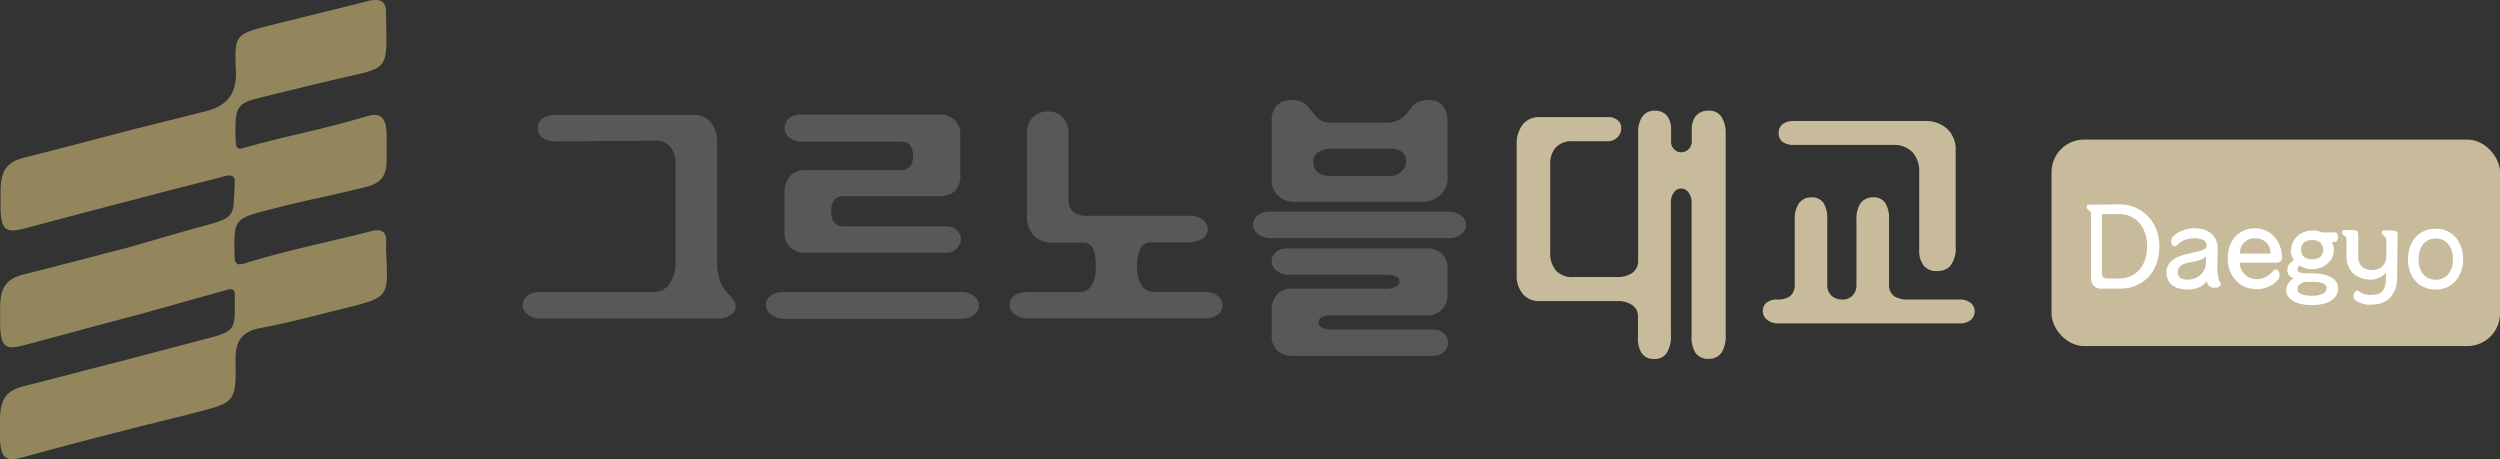 <svg xmlns="http://www.w3.org/2000/svg" viewBox="0 0 287.97 52.87"><rect x="0" y="0" width="287.97" height="52.87" fill="#333333" stroke="none"/><defs><style>.cls-1{fill:#94865c;}.cls-2{fill:#595757;}.cls-3{fill:#c8bb9b;}.cls-4{fill:#fff;}</style></defs><g id="레이어_2" data-name="레이어 2"><g id="레이어_1-2" data-name="레이어 1"><path class="cls-1" d="M44.47,28.58a4.34,4.34,0,0,1,0-.51c.13-1.31-.42-1.78-1.76-1.43C37.84,27.9,33,28.82,28,30.4l-.13,0c-.84.26-.84-.63-.84-.63h0c-.1-4.46-.21-4.55,4-5.62,4.95-1.27,5.93-1.34,10.9-2.56,2-.47,2.66-1.28,2.6-3.49,0-.94,0-1.81,0-2.71-.05-1.88-.71-2.48-2.27-2-5.87,1.72-7.9,1.94-13.83,3.54-.53.14-1.22.55-1.27-.52-.15-3.72,0-4.41,2.2-5,3.28-.83,6.57-1.62,9.87-2.4C44.8,7.73,44.59,8.2,44.47,2a1,1,0,0,1,0-.25C44.58,0,43.7-.21,42.27.15c-3.61.93-7.25,1.79-10.86,2.7C27.09,3.93,27,3.93,27.17,8.14c.1,2.56-.87,4-3.45,4.67-2.38.59-5.15,1.3-8,2-4.53,1.18-9.29,2.43-13,3.37-2,.5-2.59,1.59-2.65,3.58,0,.79,0,1.72,0,2.56.14,2.3.76,2.5,2.73,2,3.8-1,8.38-2.23,12.92-3.39,3.68-1,7.33-1.88,10.51-2.72,0,0,.69-.07.81.44,0,1.06-.09,2.11-.13,2.82-.08,1.64-1.07,1.91-3.46,2.56-1.62.43-5.1,1.44-8.53,2.44-4.29,1.11-8.71,2.27-12.25,3.16-2,.5-2.59,1.59-2.65,3.58,0,.79,0,1.72,0,2.56.14,2.3.76,2.51,2.73,2,3.8-1,8.38-2.28,12.92-3.45,4.11-1.15,8-2.24,10.71-3,0,0,.67-.14.67.51,0,4.41.29,4.27-3.94,5.36L14,41.59h0c-4,1-8,2.09-11.3,2.91C.65,45,.07,46.1,0,48.09c0,.79,0,1.73,0,2.56.14,2.3.76,2.51,2.73,2C6.1,51.71,10,50.69,14,49.67c2.91-.76,5.78-1.44,8.31-2.09,4.84-1.25,4.91-1.22,4.82-6.23,0-2.12.77-3.19,2.95-3.58,3.18-.59,6.27-1.43,9.38-2.2,5.6-1.38,5.24-1.31,5-7"/><path class="cls-2" d="M60.7,34.09a2.28,2.28,0,0,1,1.5-.45H75.38a2.13,2.13,0,0,0,1.83-1.13,4,4,0,0,0,.6-2.15V19.05a3.28,3.28,0,0,0-.49-2,2.08,2.08,0,0,0-1.84-.84L64,16.29a2.44,2.44,0,0,1-1.48-.39,1.41,1.41,0,0,1,0-2.28A2.52,2.52,0,0,1,64,13.23H79.84a2.5,2.5,0,0,1,2.08.9,3.9,3.9,0,0,1,.69,2.48V30.1a6.36,6.36,0,0,0,.46,2.61,5.65,5.65,0,0,0,1,1.32l.3.31c.11.18.2.32.27.45a1.25,1.25,0,0,1,.11.52,1.13,1.13,0,0,1-.54.93,2.2,2.2,0,0,1-1.43.45H62.31a2.42,2.42,0,0,1-1.54-.48,1.36,1.36,0,0,1-.57-1.09,1.3,1.3,0,0,1,.5-1"/><path class="cls-2" d="M112.21,36.24a2.07,2.07,0,0,1-1.42.48H90.33a2.35,2.35,0,0,1-1.51-.48,1.42,1.42,0,0,1-.6-1.12,1.26,1.26,0,0,1,.49-1,2.34,2.34,0,0,1,1.54-.48h20.48a2.21,2.21,0,0,1,1.48.48,1.32,1.32,0,0,1,.55,1.06,1.27,1.27,0,0,1-.55,1.06m-2-7.62a1.54,1.54,0,0,1-1.18.49H92.79A2.35,2.35,0,0,1,91,28.46a2.31,2.31,0,0,1-.64-1.73v-4.6A2.75,2.75,0,0,1,91,20.3a2.2,2.2,0,0,1,1.72-.7h10.93a1.5,1.5,0,0,0,1.1-.36,1.69,1.69,0,0,0,.41-1.28,1.81,1.81,0,0,0-.39-1.32,1.6,1.6,0,0,0-1.12-.32H92.33a2.12,2.12,0,0,1-1.43-.49,1.3,1.3,0,0,1-.52-1,1.56,1.56,0,0,1,.52-1.22,2.24,2.24,0,0,1,1.4-.42h15.78a2.71,2.71,0,0,1,1.83.58,2.23,2.23,0,0,1,.71,1.8v4.5A2.53,2.53,0,0,1,110,22a2.5,2.5,0,0,1-1.79.6H97.28a1.51,1.51,0,0,0-1.15.39,2.05,2.05,0,0,0-.38,1.38,1.88,1.88,0,0,0,.38,1.32,1.51,1.51,0,0,0,1.15.38H109a1.85,1.85,0,0,1,1.21.42,1.48,1.48,0,0,1,.47,1.1,1.39,1.39,0,0,1-.47,1"/><path class="cls-2" d="M118.93,13.55a2.35,2.35,0,0,1,1.83-.7,2.12,2.12,0,0,1,1.72.74,2.54,2.54,0,0,1,.61,1.76v7.56a1.86,1.86,0,0,0,.57,1.54,2.64,2.64,0,0,0,1.65.41h11.75a2.64,2.64,0,0,1,1.37.36,1.35,1.35,0,0,1,.68,1.15,1.24,1.24,0,0,1-.71,1.16,3.15,3.15,0,0,1-1.67.39h-4.11a1.35,1.35,0,0,0-1.29.77,4.58,4.58,0,0,0-.35,2,4,4,0,0,0,.49,2.16,1.73,1.73,0,0,0,1.53.77h5.78a2.3,2.3,0,0,1,1.51.48,1.31,1.31,0,0,1,0,2.12,2.19,2.19,0,0,1-1.43.45H118.4a2.37,2.37,0,0,1-1.53-.48,1.37,1.37,0,0,1-.58-1.09,1.32,1.32,0,0,1,.49-1,2.32,2.32,0,0,1,1.51-.45h5.89a1.74,1.74,0,0,0,1.56-.74,4,4,0,0,0,.47-2.19,5.42,5.42,0,0,0-.25-2,1.24,1.24,0,0,0-1.26-.77h-3.45a2.87,2.87,0,0,1-2.19-.84,3.13,3.13,0,0,1-.77-2.25V15.42a2.59,2.59,0,0,1,.64-1.87"/><path class="cls-2" d="M144.83,24.83a2.32,2.32,0,0,1,1.51-.45h20.49a2.25,2.25,0,0,1,1.5.48,1.28,1.28,0,0,1,0,2.1,2.06,2.06,0,0,1-1.42.47H146.45a2.42,2.42,0,0,1-1.54-.47,1.43,1.43,0,0,1-.57-1.1,1.29,1.29,0,0,1,.49-1M147,12.21a2.41,2.41,0,0,1,1.92-.68,2.29,2.29,0,0,1,1.39.42,5.54,5.54,0,0,1,.85.93,4.75,4.75,0,0,0,.8.87,2.11,2.11,0,0,0,1.28.38h6.66a2.54,2.54,0,0,0,1.31-.38,3.1,3.1,0,0,0,.85-.68l.27-.35a3.69,3.69,0,0,1,.8-.87,3,3,0,0,1,1.48-.32,2,2,0,0,1,1.56.61,2.94,2.94,0,0,1,.57,2v6.4a2.58,2.58,0,0,1-.84,1.93,3,3,0,0,1-2.06.77H149.16a2.69,2.69,0,0,1-2.06-.8,2.63,2.63,0,0,1-.62-1.77V14a2.66,2.66,0,0,1,.52-1.79M147,29a2.26,2.26,0,0,1,1.4-.39h15.8a2.72,2.72,0,0,1,1.83.55,2.15,2.15,0,0,1,.71,1.8v2.83a2.54,2.54,0,0,1-.68,1.92,2.43,2.43,0,0,1-1.78.61H153.41a2.28,2.28,0,0,0-1.15.23.64.64,0,0,0-.39.61.65.65,0,0,0,.39.55,2,2,0,0,0,1.12.25h11.75a1.69,1.69,0,0,1,1.2.45,1.45,1.45,0,0,1,.47,1.1,1.28,1.28,0,0,1-.47,1,1.53,1.53,0,0,1-1.18.48H148.89a2.41,2.41,0,0,1-1.79-.64,2.32,2.32,0,0,1-.62-1.73v-2.8a2.74,2.74,0,0,1,.58-1.86,2.21,2.21,0,0,1,1.75-.71H159.7a2.16,2.16,0,0,0,1.1-.25.62.62,0,0,0,0-1.16,2.59,2.59,0,0,0-1.13-.19H148.42a2.09,2.09,0,0,1-1.42-.52,1.27,1.27,0,0,1-.52-1A1.42,1.42,0,0,1,147,29m4.79-9.16a2.2,2.2,0,0,0,1.42.42h6.85a1.84,1.84,0,0,0,1.42-.55,1.56,1.56,0,0,0,.47-1.16,1.28,1.28,0,0,0-.47-1.06,2.13,2.13,0,0,0-1.31-.35H153.3a2.44,2.44,0,0,0-1.51.42,1.3,1.3,0,0,0-.52,1.09,1.52,1.52,0,0,0,.52,1.19"/><path class="cls-3" d="M196.85,12.75a1.87,1.87,0,0,0-1.56.66,2.74,2.74,0,0,0-.42,1.67v1.13a1.23,1.23,0,0,1-1.24,1.33,1,1,0,0,1-.73-.29,1.2,1.2,0,0,1-.41-1V14.91a2.4,2.4,0,0,0-.44-1.53,1.73,1.73,0,0,0-1.45-.63,1.67,1.67,0,0,0-1.5.8,3.37,3.37,0,0,0-.41,1.79V30a1.62,1.62,0,0,1-.74,1.48,3,3,0,0,1-1.78.43h-4.9a2.53,2.53,0,0,1-2-.7,3,3,0,0,1-.7-2.15V18.93a2.81,2.81,0,0,1,.59-1.89,2.44,2.44,0,0,1,1.95-.77h4a1.55,1.55,0,0,0,1.2-.45,1.37,1.37,0,0,0,.43-1.07,1.08,1.08,0,0,0-.4-.9,1.56,1.56,0,0,0-1.09-.36h-7.93a2.37,2.37,0,0,0-1.95.89,3.62,3.62,0,0,0-.67,2.28v15a3.27,3.27,0,0,0,.7,2.19,2.38,2.38,0,0,0,1.89.83h9a2.89,2.89,0,0,1,1.67.43,1.49,1.49,0,0,1,.71,1.29v2.36a3.45,3.45,0,0,0,.38,1.85,1.66,1.66,0,0,0,1.53.74,1.57,1.57,0,0,0,1.45-.77,3.53,3.53,0,0,0,.44-1.94V23.38a1.87,1.87,0,0,1,.37-1.25,1,1,0,0,1,.83-.41,1.05,1.05,0,0,1,.8.41,1.9,1.9,0,0,1,.38,1.25V38.74a3.42,3.42,0,0,0,.42,1.86,1.72,1.72,0,0,0,1.56.73,1.7,1.7,0,0,0,1.51-.77,3.59,3.59,0,0,0,.44-1.94V15.43a3.54,3.54,0,0,0-.47-1.95,1.66,1.66,0,0,0-1.48-.73"/><path class="cls-3" d="M205.34,16.34a2,2,0,0,0,1.29.35H218a3,3,0,0,1,2.38.93,3.38,3.38,0,0,1,.69,2.25v8.86a2.78,2.78,0,0,0,.57,1.93,1.82,1.82,0,0,0,1.41.56,2,2,0,0,0,1.57-.56,3.28,3.28,0,0,0,.65-2.32v-11a3.26,3.26,0,0,0-1-2.52,3.67,3.67,0,0,0-2.55-.88H206.6a2,2,0,0,0-1.25.35,1.2,1.2,0,0,0-.47,1,1.27,1.27,0,0,0,.46,1.07"/><path class="cls-3" d="M227,34.89a2,2,0,0,0-1.26-.39h-6a2.76,2.76,0,0,1-1.47-.33,1.57,1.57,0,0,1-.68-1.42V25.26a3.27,3.27,0,0,0-.41-1.85,1.56,1.56,0,0,0-1.39-.68,1.79,1.79,0,0,0-1.48.67,3.26,3.26,0,0,0-.47,1.86v7.52a1.66,1.66,0,0,1-.49,1.3,1.52,1.52,0,0,1-1.12.42,1.83,1.83,0,0,1-1.21-.39,1.65,1.65,0,0,1-.54-1.3V25.26a3.38,3.38,0,0,0-.41-1.85,1.59,1.59,0,0,0-1.4-.68,1.72,1.72,0,0,0-1.44.67,3.11,3.11,0,0,0-.5,1.86v7.49a1.68,1.68,0,0,1-.49,1.33,2.32,2.32,0,0,1-1.52.42,1.81,1.81,0,0,0-1.26.39,1.17,1.17,0,0,0-.4.94,1.23,1.23,0,0,0,.49,1,1.93,1.93,0,0,0,1.31.42h20.93a1.8,1.8,0,0,0,1.2-.38,1.28,1.28,0,0,0,.47-1,1.25,1.25,0,0,0-.49-1"/><rect class="cls-3" x="236.31" y="16.08" width="51.66" height="23.78" rx="3.75"/><path class="cls-4" d="M244.13,23.54a4.62,4.62,0,0,1,1.8.35,4.49,4.49,0,0,1,1.46,1,4.75,4.75,0,0,1,1,1.55,5.43,5.43,0,0,1,.34,2,5.7,5.7,0,0,1-.32,1.93,4.58,4.58,0,0,1-.92,1.52,4.35,4.35,0,0,1-1.45,1,4.67,4.67,0,0,1-1.86.36H242a1.13,1.13,0,0,1-1.14-1.14V24.54a.42.42,0,0,0-.1-.2l-.17-.13-.16-.13a.31.31,0,0,1-.07-.22c0-.16,0-.26.16-.28a1.27,1.27,0,0,1,.34,0Zm-1.37,8.54h1.37a3.1,3.1,0,0,0,1.29-.26,3.19,3.19,0,0,0,1-.74,3.55,3.55,0,0,0,.66-1.16,4.53,4.53,0,0,0,.24-1.52,4.62,4.62,0,0,0-.23-1.52,3.23,3.23,0,0,0-.66-1.18,2.87,2.87,0,0,0-1-.77,3.18,3.18,0,0,0-1.32-.27h-2V31.5a.51.51,0,0,0,.17.44.64.64,0,0,0,.45.14"/><path class="cls-4" d="M255.41,30.82v.31a3.87,3.87,0,0,0,.05.45,4.8,4.8,0,0,0,.09.5,2.49,2.49,0,0,0,.21.51q.15.22-.18.45a.87.87,0,0,1-.24.1l-.28,0a.79.79,0,0,1-.22,0,.71.71,0,0,1-.26-.13.82.82,0,0,1-.25-.24,1.07,1.07,0,0,1-.14-.38,2,2,0,0,1-.94.73,3.4,3.4,0,0,1-1.23.23,3.6,3.6,0,0,1-1-.12,2.18,2.18,0,0,1-.77-.35,1.67,1.67,0,0,1-.51-.61,1.94,1.94,0,0,1-.18-.86,1.65,1.65,0,0,1,.34-1.09,2.52,2.52,0,0,1,.84-.66,4.74,4.74,0,0,1,1.08-.37L253,29a4.69,4.69,0,0,0,.84-.26.49.49,0,0,0,.34-.45.69.69,0,0,0-.42-.65,2.34,2.34,0,0,0-1-.2,3.17,3.17,0,0,0-1.08.2,2.53,2.53,0,0,0-.89.57.37.37,0,0,1-.31.15.35.35,0,0,1-.25-.12.83.83,0,0,1-.13-.49.85.85,0,0,1,.15-.47,3.27,3.27,0,0,1,1.14-.72,3.71,3.71,0,0,1,1.37-.27,3.8,3.8,0,0,1,1,.13,2.51,2.51,0,0,1,.87.42,2.21,2.21,0,0,1,.6.75,2.44,2.44,0,0,1,.23,1.09ZM252,32.21a2.21,2.21,0,0,0,.76-.13,2.18,2.18,0,0,0,.69-.4,2.08,2.08,0,0,0,.66-1.55v-.58a1.62,1.62,0,0,1-.59.36c-.22.08-.45.14-.68.2l-.72.14a2.6,2.6,0,0,0-.63.19,1.14,1.14,0,0,0-.45.35.94.94,0,0,0-.18.61.74.74,0,0,0,.27.59,1.32,1.32,0,0,0,.87.22"/><path class="cls-4" d="M259.91,33.3a3.44,3.44,0,0,1-1.34-.26,3,3,0,0,1-1-.72,3.3,3.3,0,0,1-.71-1.12,3.82,3.82,0,0,1-.25-1.42,4.34,4.34,0,0,1,.21-1.38,3.38,3.38,0,0,1,.62-1.1,2.64,2.64,0,0,1,1-.72,3.06,3.06,0,0,1,3.59.75,3.42,3.42,0,0,1,.6,1.05,3.82,3.82,0,0,1,.23,1.21.6.6,0,0,1-.18.52.71.71,0,0,1-.44.15h-4.23a1.8,1.8,0,0,0,.59,1.38,1.86,1.86,0,0,0,.63.39,2.13,2.13,0,0,0,.76.13,2.48,2.48,0,0,0,1.1-.31,2.27,2.27,0,0,0,.4-.29l.35-.34a.42.42,0,0,1,.23-.17.32.32,0,0,1,.28.06.6.6,0,0,1,.16.22,1.27,1.27,0,0,1,.06.28,2.64,2.64,0,0,1,0,.29.63.63,0,0,1-.09.22,2.62,2.62,0,0,1-.44.44,2.89,2.89,0,0,1-.56.38,3.07,3.07,0,0,1-.7.26,2.86,2.86,0,0,1-.77.1m1.52-4.09a1.67,1.67,0,0,0-.5-1.3,1.85,1.85,0,0,0-1.27-.46,1.66,1.66,0,0,0-1.25.48,1.7,1.7,0,0,0-.48,1.28Z"/><path class="cls-4" d="M263.92,28.79a2,2,0,0,1,.19-.88,2.32,2.32,0,0,1,.53-.71,2.61,2.61,0,0,1,.79-.48,2.77,2.77,0,0,1,1-.17,2.63,2.63,0,0,1,1.07.22H269a.27.27,0,0,1,.22.17.65.65,0,0,1,.1.36.75.75,0,0,1-.1.38c-.06.13-.14.19-.22.19h-.39a2,2,0,0,1,.22.92,2.13,2.13,0,0,1-.19.87,2.19,2.19,0,0,1-.54.7,2.79,2.79,0,0,1-.8.48,2.75,2.75,0,0,1-.95.17,2.59,2.59,0,0,1-1.47-.43.75.75,0,0,0-.15.2.56.56,0,0,0-.07.26.36.36,0,0,0,.06.2.38.38,0,0,0,.24.15,2.49,2.49,0,0,0,.52.09q.35,0,.93,0a5.65,5.65,0,0,1,1.11.11,3.28,3.28,0,0,1,.93.31,1.91,1.91,0,0,1,.63.52,1.12,1.12,0,0,1,.24.72,1.61,1.61,0,0,1-.28,1,2.06,2.06,0,0,1-.73.61,3.63,3.63,0,0,1-1,.31,6.2,6.2,0,0,1-1.05.09,5.49,5.49,0,0,1-1.08-.11,3.31,3.31,0,0,1-.92-.31,1.86,1.86,0,0,1-.66-.53,1.2,1.2,0,0,1-.25-.76,1.41,1.41,0,0,1,.25-.83,2.11,2.11,0,0,1,.59-.53,1.53,1.53,0,0,1-.5-.36.85.85,0,0,1-.21-.61,1.05,1.05,0,0,1,.23-.7,2.33,2.33,0,0,1,.48-.42l.07,0a2,2,0,0,1-.4-1.22m4.15,4.38c0-.2-.14-.36-.4-.49a2.54,2.54,0,0,0-1.09-.19h-1.1a2.85,2.85,0,0,0-.54.32.6.6,0,0,0-.24.49.62.62,0,0,0,.39.58,3.3,3.3,0,0,0,1.36.2,2.45,2.45,0,0,0,1.2-.24.73.73,0,0,0,.42-.67m-2.95-4.38a1.16,1.16,0,0,0,.1.51,1,1,0,0,0,.29.34,1,1,0,0,0,.4.19,1.86,1.86,0,0,0,.48.06,1.84,1.84,0,0,0,.47-.06,1.15,1.15,0,0,0,.42-.19,1.19,1.19,0,0,0,.28-.34,1.16,1.16,0,0,0,.11-.51,1.13,1.13,0,0,0-.11-.51,1,1,0,0,0-.7-.55,1.84,1.84,0,0,0-.47-.06,1.86,1.86,0,0,0-.48.06,1,1,0,0,0-.4.19.94.94,0,0,0-.29.36,1.13,1.13,0,0,0-.1.51"/><path class="cls-4" d="M276.12,32a3.71,3.71,0,0,1-.21,1.29,2.79,2.79,0,0,1-.6,1,2.75,2.75,0,0,1-.95.6,3.51,3.51,0,0,1-1.2.2,3.48,3.48,0,0,1-.55,0,3.16,3.16,0,0,1-.55-.14,3.26,3.26,0,0,1-.5-.21,1.53,1.53,0,0,1-.36-.27.54.54,0,0,1-.09-.39.76.76,0,0,1,.19-.5.28.28,0,0,1,.22-.1.27.27,0,0,1,.22.09.71.71,0,0,0,.27.18,3.54,3.54,0,0,0,.39.14,3.14,3.14,0,0,0,.4.08,1.38,1.38,0,0,0,.31,0,3.28,3.28,0,0,0,.75-.09,1.3,1.3,0,0,0,.54-.31,1.54,1.54,0,0,0,.32-.61,3.35,3.35,0,0,0,.11-.92v-.65a1.24,1.24,0,0,1-.32.33,1.79,1.79,0,0,1-.42.25,2.85,2.85,0,0,1-.46.17,1.82,1.82,0,0,1-.44.07,3,3,0,0,1-2.16-.74,2.73,2.73,0,0,1-.74-2v-2a.42.42,0,0,0-.1-.2l-.17-.13-.16-.13a.31.31,0,0,1-.07-.22c0-.16,0-.26.16-.28a1.27,1.27,0,0,1,.34,0H271c.25,0,.42,0,.5.14a.61.61,0,0,1,.14.44v2.4a2,2,0,0,0,.12.75,1.49,1.49,0,0,0,.35.51,1.23,1.23,0,0,0,.52.27,2.18,2.18,0,0,0,.63.09,2,2,0,0,0,.54-.08,1.35,1.35,0,0,0,.48-.24,1.57,1.57,0,0,0,.38-.43,1.81,1.81,0,0,0,.21-.62v-2.2a.37.37,0,0,0-.09-.22l-.17-.14-.17-.14a.27.27,0,0,1-.08-.21c0-.16.06-.26.17-.28a1.22,1.22,0,0,1,.34,0h.67c.52,0,.73.19.63.58Z"/><path class="cls-4" d="M280.55,33.35a3,3,0,0,1-1.35-.28,2.7,2.7,0,0,1-1-.75,3,3,0,0,1-.62-1.12,4.23,4.23,0,0,1-.21-1.34,4.16,4.16,0,0,1,.21-1.33,3.34,3.34,0,0,1,.61-1.13,2.72,2.72,0,0,1,1-.76,3.1,3.1,0,0,1,1.37-.29,3.21,3.21,0,0,1,1.34.28,2.92,2.92,0,0,1,1,.76,3.46,3.46,0,0,1,.61,1.12,4.34,4.34,0,0,1,.22,1.35,4.46,4.46,0,0,1-.21,1.33,3.38,3.38,0,0,1-.61,1.1,2.91,2.91,0,0,1-1,.78,3.09,3.09,0,0,1-1.36.28m0-5.87a1.76,1.76,0,0,0-1.41.62,2.59,2.59,0,0,0-.53,1.76,2.55,2.55,0,0,0,.53,1.74,1.76,1.76,0,0,0,1.41.61A1.78,1.78,0,0,0,282,31.6a2.55,2.55,0,0,0,.54-1.74A2.59,2.59,0,0,0,282,28.1a1.79,1.79,0,0,0-1.41-.62"/></g></g></svg>
